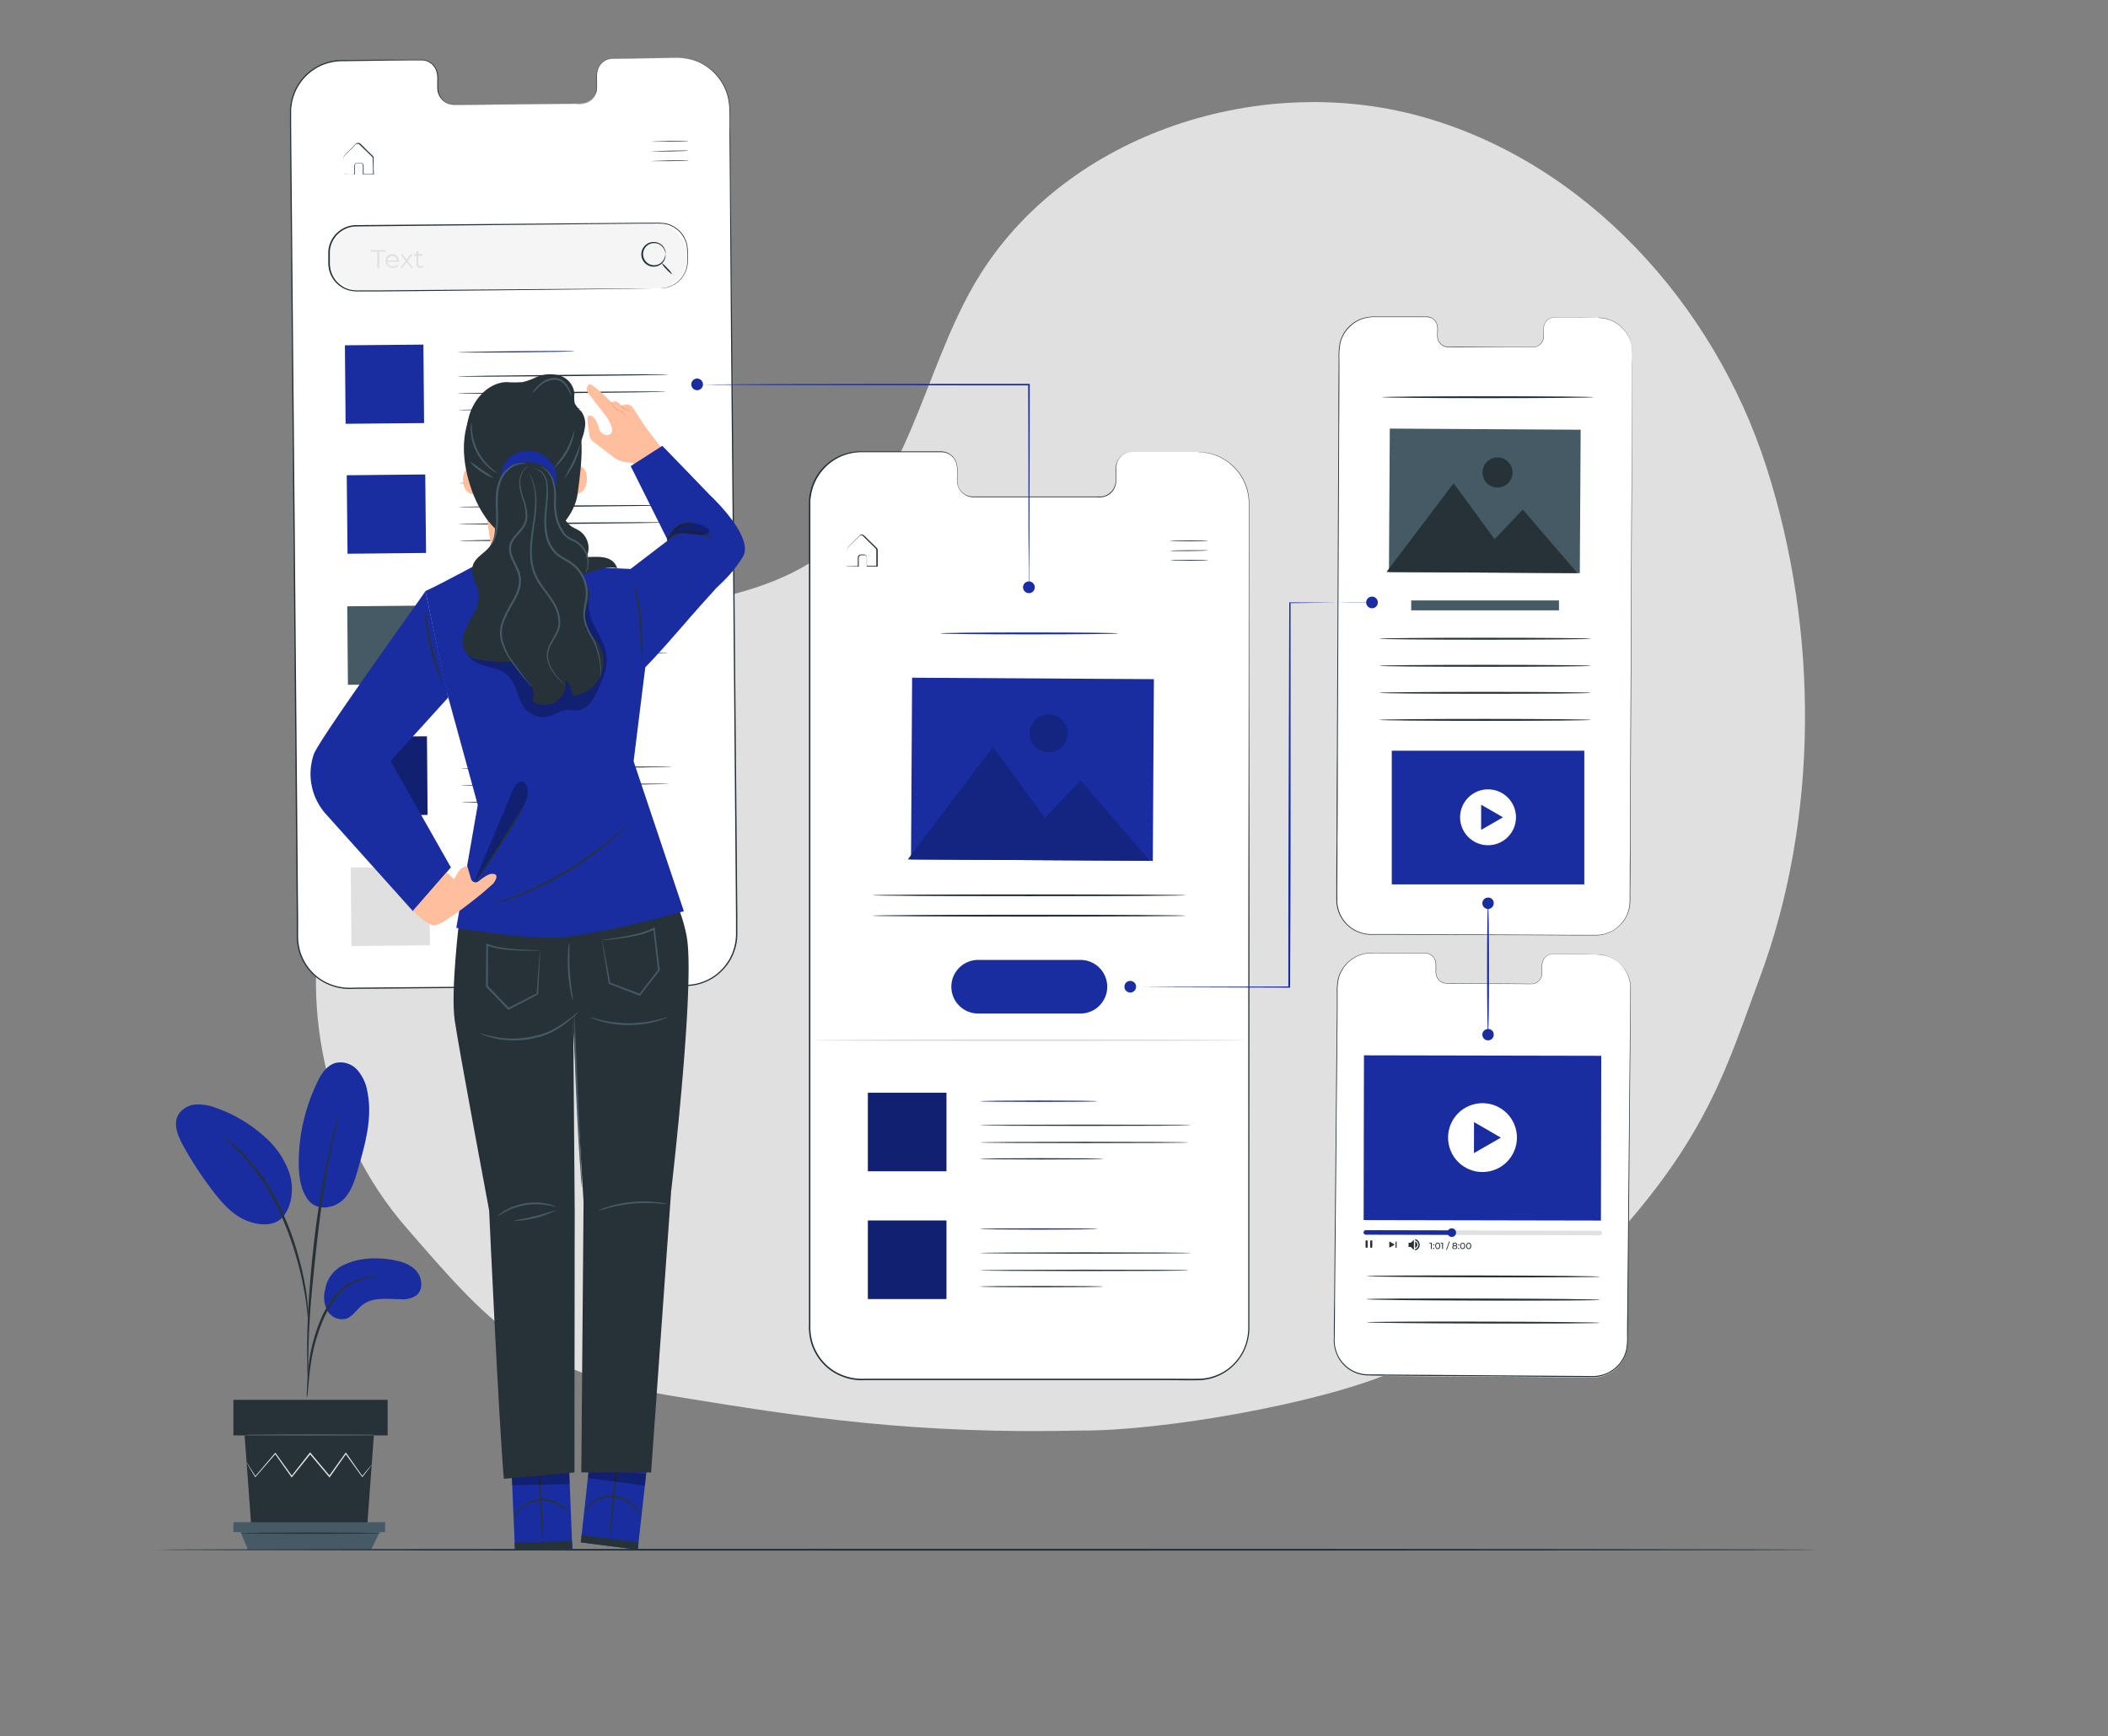 <svg xmlns="http://www.w3.org/2000/svg" xmlns:xlink="http://www.w3.org/1999/xlink" width="654.425" height="539.058" viewBox="0 0 654.425 539.058"><rect x="0" y="0" width="654.425" height="539.058" fill="#808080" stroke="none"/><defs><style>.a{fill:#fff;}.b{clip-path:url(#a);}.c{fill:#e0e0e0;}.d{fill:#192da1;}.e{fill:#263238;}.f{fill:#455a64;}.g{fill:#f5f5f5;}.h{fill:#ebebeb;}.i{opacity:0.3;}.j{opacity:0.2;}.k{fill:#ffbe9d;}.l{fill:#eb996e;}</style><clipPath id="a"><path class="a" d="M0,0H654.425V539.058H0Z" transform="translate(996.433 2058.675)"/></clipPath></defs><g class="b" transform="translate(-996.433 -2058.675)"><g transform="translate(1045.178 2076.618)"><g transform="translate(49.329 13.752)"><path class="c" d="M366.131,552.531c25.066.149,73.573-8.252,96.613-18.107,37.874-16.173,57.126-28.351,70.4-43.253,28.065-31.522,33.811-52.65,43.574-78.861,18.6-49.835,18.439-108.2,2.22-158.855S522.72,158.58,471.432,144.467,359.264,150.9,332.79,197c-15.784,27.47-20.362,62.871-45.337,82.341C265.8,296.238,235.707,295.528,209.5,303.7c-36.455,11.343-66.282,41.949-76.686,78.678s-1.145,78.426,23.922,107.235,38.355,45.176,84.195,52.456C279.887,548.444,314.843,553.744,366.131,552.531Z" transform="translate(-128.607 -140.077)"/></g><g transform="translate(5.887 311.9)"><path class="d" d="M138.393,735.412c4.681-2.415,10.2-2.724,15.395-1.866,2.793.458,5.723,1.293,7.611,3.434s2.289,5.792.08,7.6a7.326,7.326,0,0,1-4.8,1.213c-4.075,0-8.584-.767-11.835,1.682-1.866,1.4-3.09,3.72-5.311,4.407a5.231,5.231,0,0,1-5.723-2.564,8.928,8.928,0,0,1-.652-6.616A10.1,10.1,0,0,1,138.393,735.412Z" transform="translate(-86.823 -672.269)"/><path class="d" d="M122.535,675.041c2.861,4.086,8.424,2.735,11.011.24s3.663-6.124,4.658-9.569c2.289-7.886,4.578-16.15,2.873-24.185a13.506,13.506,0,0,0-3.09-6.57,6.993,6.993,0,0,0-6.65-2.209c-2.8.733-4.578,3.434-5.814,6.1a57.652,57.652,0,0,0-5.723,24.734c0,3.983.446,8.161,2.7,11.446" transform="translate(-81.69 -632.603)"/><path class="d" d="M89.826,689.419c3.1-3.685,3.7-9.065,2.289-13.735a26.417,26.417,0,0,0-8.1-11.766,43.687,43.687,0,0,0-14.5-8.573,15.693,15.693,0,0,0-6.536-1.145,6.868,6.868,0,0,0-5.483,3.319c-1.534,2.919-.069,6.455,1.522,9.34a111.025,111.025,0,0,0,9.534,14.525c2.861,3.685,6.135,7.325,10.5,8.985s8.882,1.477,11.194-1.545" transform="translate(-56.844 -641.122)"/><path class="e" d="M123.961,780.1a9.155,9.155,0,0,0,.263-1.866c.126-1.351.3-3.045.492-5.07a73.95,73.95,0,0,1,1.145-7.44,57.745,57.745,0,0,1,2.713-8.779A32.22,32.22,0,0,1,133.049,749a16.826,16.826,0,0,1,5.723-4.716,15.8,15.8,0,0,1,4.773-1.488,8.172,8.172,0,0,0,1.843-.263,8.488,8.488,0,0,0-1.877,0,14.286,14.286,0,0,0-4.979,1.294,16.722,16.722,0,0,0-6.078,4.739,32.047,32.047,0,0,0-4.578,8.092,53.8,53.8,0,0,0-2.678,8.928,63.826,63.826,0,0,0-1,7.531c-.16,2.152-.217,3.892-.24,5.1A8.012,8.012,0,0,0,123.961,780.1Z" transform="translate(-83.31 -675.966)"/><path class="e" d="M124.385,743.521a3.2,3.2,0,0,0,.057-.87V740.19c0-2.14,0-5.242.114-9.065.183-7.646.847-15.875,2.117-27.47,1.145-10.908,2.827-23.613,4.578-31.865.366-1.877.733-3.571,1.076-5.048s.618-2.758.881-3.8.435-1.763.584-2.392a3.583,3.583,0,0,0,.149-.858,4.246,4.246,0,0,0-.3.813c-.195.618-.423,1.408-.721,2.369s-.641,2.289-1.007,3.766-.8,3.159-1.145,5.036a283.848,283.848,0,0,0-4.761,29.564c-1.27,11.629-1.843,22.216-1.9,29.885,0,3.834,0,6.936.137,9.088.069,1,.114,1.808.149,2.461A4.336,4.336,0,0,0,124.385,743.521Z" transform="translate(-83.391 -643.294)"/><path class="e" d="M106.84,727.149a15.27,15.27,0,0,0,0-2.575,69.662,69.662,0,0,0-.79-6.97,90.919,90.919,0,0,0-2.289-10.175A83.287,83.287,0,0,0,99.514,695.4a64.233,64.233,0,0,0-12.487-19.458,32.238,32.238,0,0,0-2.942-2.724c-.446-.378-.847-.767-1.259-1.064l-1.145-.778a16.369,16.369,0,0,0-2.175-1.4,75.463,75.463,0,0,1,7.108,6.341A67.289,67.289,0,0,1,98.793,695.7a95.759,95.759,0,0,1,4.281,11.915,96.208,96.208,0,0,1,2.415,10.072c.561,2.9.836,5.265,1.019,6.867a16.194,16.194,0,0,0,.332,2.6Z" transform="translate(-65.788 -647.353)"/><path class="e" d="M92.043,823.944l2.049,28.031h36.02l2.049-28.031Z" transform="translate(-70.735 -708.117)"/><rect class="e" width="47.889" height="11.045" transform="translate(17.828 104.771)"/><path class="f" d="M86.314,868.472v3.067H133.4v-3.067Z" transform="translate(-68.474 -725.69)"/><path class="f" d="M92.229,878.93l-2.209-5.391h43.128l-2.575,5.391Z" transform="translate(-69.937 -727.69)"/><path class="c" d="M131.888,836.5s0,.1-.172.263a8.578,8.578,0,0,0-.538.71l-2.095,2.724-.092.114-.092-.126-5.185-7.165h.3l-5.048,7.176-.16.229-.172-.218-6.02-7.154h.343l-.332.423-5.38,6.719-.172.229-.172-.24c-1.831-2.575-3.537-4.99-5.07-7.176h.286L95.868,840.2l-.114.126-.08-.126c-.824-1.385-1.488-2.484-1.957-3.285l-.5-.881a1.019,1.019,0,0,1-.149-.309,1.829,1.829,0,0,1,.206.275c.149.217.332.5.549.847l2.06,3.228h-.195l6.146-7.211.16-.172.137.195,5.128,7.142h-.343l5.357-6.833.332-.412.172-.217.172.217,6,7.165h-.332l5.1-7.131.149-.206.149.206,5.048,7.211h-.183l2.175-2.621c.24-.263.435-.492.584-.675Z" transform="translate(-71.138 -711.52)"/><path class="f" d="M132.891,823.492c0,.115-9.019.218-20.144.218s-20.1-.1-20.1-.218,9.019-.229,20.156-.229S132.891,823.366,132.891,823.492Z" transform="translate(-70.974 -707.848)"/><path class="e" d="M133.577,873.889c0,.126-9.809.229-21.9.229s-21.907-.1-21.907-.229,9.809-.217,21.907-.217S133.577,873.775,133.577,873.889Z" transform="translate(-69.84 -727.742)"/></g><g transform="translate(41.296 0)"><path class="a" d="M235.828,117.36l-20.293.172a5.048,5.048,0,0,0-4.887,5.185V126.4a5.036,5.036,0,0,1-4.807,5.185l-39.556.332a5.036,5.036,0,0,1-4.967-5.116v-3.674a5.048,5.048,0,0,0-4.967-5.116h-7.142l-17.764.206a16.024,16.024,0,0,0-15.9,16.1l2.163,256.087a15.955,15.955,0,0,0,16.1,15.818l104.431-.858a16.024,16.024,0,0,0,15.841-16.1L251.921,133.19a16.024,16.024,0,0,0-16.093-15.829Z" transform="translate(-115.419 -117.36)"/><path class="e" d="M235.747,117.361h.538a12.841,12.841,0,0,1,1.625.114,14.971,14.971,0,0,1,6.009,2.014,15.349,15.349,0,0,1,3.663,2.919,15.876,15.876,0,0,1,3.09,4.739,16.654,16.654,0,0,1,1.248,6.467c0,2.358,0,4.876.08,7.531.195,21.278.481,52.044.847,90.078s.744,83.314,1.2,133.595q.069,9.431.16,19.091v4.842a16.825,16.825,0,0,1-.572,4.876,16.378,16.378,0,0,1-1.992,4.51,17.317,17.317,0,0,1-3.3,3.72,16.138,16.138,0,0,1-9.157,3.663c-3.342.126-6.673.08-10.026.137l-20.339.172-41.731.343-21.335.183-10.782.08a16.826,16.826,0,0,1-10.427-2.781,16.288,16.288,0,0,1-6.41-8.676,17.673,17.673,0,0,1-.71-5.4v-5.379q-.08-10.748-.183-21.346-.183-21.209-.355-41.743c-.229-27.367-.458-53.795-.675-78.907s-.4-49.045-.6-71.4q-.172-16.757-.286-32.357v-3.869a15.623,15.623,0,0,1,.08-1.934,15.456,15.456,0,0,1,.309-1.911,16.14,16.14,0,0,1,16.264-12.67l13.918-.114h9.981a5.116,5.116,0,0,1,3.148.847,5.219,5.219,0,0,1,1.969,2.552,8.47,8.47,0,0,1,.355,3.148c0,.515,0,1.042,0,1.557a13.3,13.3,0,0,0,.069,1.522,5.059,5.059,0,0,0,1.213,2.655,4.738,4.738,0,0,0,2.449,1.5,5.553,5.553,0,0,0,1.442.126h7.176l21.049-.149,9.282-.069h2.175a4.693,4.693,0,0,0,1.957-.71,5.093,5.093,0,0,0,2.209-3.239,9.065,9.065,0,0,0,.1-1.934v-1.911a10.173,10.173,0,0,1,.08-1.98,5.1,5.1,0,0,1,.584-1.705,5.025,5.025,0,0,1,2.53-2.289,7.806,7.806,0,0,1,3.17-.366l10.358-.069h6.364l-6.364.069-10.358.1a8.012,8.012,0,0,0-3.113.366,4.9,4.9,0,0,0-2.449,2.22,5.242,5.242,0,0,0-.561,1.671,9.658,9.658,0,0,0-.069,1.831V125.6a9.659,9.659,0,0,1-.1,1.98,5.231,5.231,0,0,1-2.289,3.354,4.8,4.8,0,0,1-2.026.733,19.9,19.9,0,0,1-2.186,0l-9.282.08-21.06.195H166.5a5.6,5.6,0,0,1-1.5-.137,4.944,4.944,0,0,1-2.6-1.568,5.4,5.4,0,0,1-1.282-2.655,11.893,11.893,0,0,1-.069-1.557c0-.515,0-1.03,0-1.557a8.275,8.275,0,0,0-.343-3.056,4.956,4.956,0,0,0-1.877-2.449,4.864,4.864,0,0,0-2.987-.8h-3.285l-6.7.057-13.918.206A16.413,16.413,0,0,0,125,119.8a16.23,16.23,0,0,0-5.723,4.4,15.944,15.944,0,0,0-3.228,6.661c-.16.607-.195,1.236-.3,1.866a11.678,11.678,0,0,0-.069,1.9v3.869q.137,15.578.286,32.357c.206,22.365.412,46.264.641,71.41s.446,51.506.687,78.9q.183,20.534.366,41.743.08,10.61.183,21.358v5.38a17.4,17.4,0,0,0,.7,5.265,15.887,15.887,0,0,0,6.226,8.447,16.448,16.448,0,0,0,10.164,2.7l10.782-.092,21.346-.172,41.731-.343,20.328-.16c3.354-.057,6.719,0,10.015-.137a15.681,15.681,0,0,0,8.939-3.56,16.629,16.629,0,0,0,3.2-3.617,15.577,15.577,0,0,0,1.946-4.4,16.687,16.687,0,0,0,.561-4.761v-4.842q-.069-9.649-.16-19.08c-.412-50.293-.79-95.572-1.145-133.606s-.538-68.8-.71-90.078c0-2.655,0-5.173-.057-7.531a16.459,16.459,0,0,0-1.213-6.421,16.024,16.024,0,0,0-3.045-4.7,15.223,15.223,0,0,0-3.583-2.976,14.879,14.879,0,0,0-5.975-2.049,11.446,11.446,0,0,0-1.614-.137Z" transform="translate(-115.337 -117.36)"/><path class="e" d="M312.026,160c0,.069-2.633.172-5.883.217s-5.895,0-5.906,0,2.644-.16,5.895-.217S312.026,159.936,312.026,160Z" transform="translate(-188.309 -134.171)"/><path class="e" d="M312.12,164.977c0,.069-2.644.172-5.895.229s-5.895,0-5.895,0,2.633-.172,5.895-.229S312.12,164.909,312.12,164.977Z" transform="translate(-188.346 -136.134)"/><path class="e" d="M312.2,169.969c0,.069-2.633.172-5.883.217s-5.895,0-5.906,0,2.644-.16,5.895-.217S312.2,169.9,312.2,169.969Z" transform="translate(-188.376 -138.104)"/><path class="e" d="M142.726,170.838h.927l2.507-.08-.069.069v-2.873a.984.984,0,0,1,.836-.79h1.2a.961.961,0,0,1,.836.961v2.667l-.126-.114h3.182l-.126.114c0-1.27,0-2.6-.069-3.949v-1.007a1.042,1.042,0,0,0-.458-.744l-1.4-1.362-1.351-1.3c-.217-.217-.446-.424-.652-.641a1.376,1.376,0,0,0-.664-.481.847.847,0,0,0-.733.149c-.183.16-.389.389-.584.584-.389.4-.767.778-1.145,1.145-.721.755-1.454,1.442-1.992,2.083a2.209,2.209,0,0,0-.149,1.145v4.5a1.476,1.476,0,0,1,0-.378V165.8a1.145,1.145,0,0,1,.172-.664c.572-.733,1.27-1.373,1.992-2.14l1.145-1.145c.206-.206.366-.412.607-.618a1.076,1.076,0,0,1,.927-.183,1.705,1.705,0,0,1,.767.538l.652.63,1.2,1.225,1.4,1.351a2.288,2.288,0,0,1,.355.378.916.916,0,0,1,.172.538v1.007c0,1.362,0,2.678.069,3.96v.126h-3.411v-2.77a.755.755,0,0,0-.641-.767h-1.145a.767.767,0,0,0-.675.63V170.8h-3.342C142.794,170.849,142.714,170.849,142.726,170.838Z" transform="translate(-126.129 -134.589)"/><rect class="g" width="111.333" height="20.247" rx="10.124" transform="translate(12.009 52.226) rotate(-0.51)"/><path class="e" d="M238.039,222.322l.641-.069a9.545,9.545,0,0,0,1.831-.366,8.768,8.768,0,0,0,2.667-1.431,8.458,8.458,0,0,0,2.518-3.251,8.012,8.012,0,0,0,.641-2.358,21.409,21.409,0,0,0,.057-2.736,18.748,18.748,0,0,0-.16-2.964,8.137,8.137,0,0,0-1.145-2.953,8.447,8.447,0,0,0-5.654-3.857,23.843,23.843,0,0,0-3.869-.114h-4.109l-87.777.881a8.332,8.332,0,0,0-8.241,7.714v3.1a10.14,10.14,0,0,0,.343,3.01,8.378,8.378,0,0,0,3.434,4.681,7.863,7.863,0,0,0,2.713,1.145,12.42,12.42,0,0,0,2.93.195h5.895l11.446-.1,39.5-.3,26.623-.172h7.245l-7.245.1-26.623.3-39.488.4-11.446.1h-5.895a12.92,12.92,0,0,1-3.022-.206,8.447,8.447,0,0,1-2.839-1.145,8.8,8.8,0,0,1-3.686-4.887,10.3,10.3,0,0,1-.366-3.125v-3.136a8.745,8.745,0,0,1,8.642-8.092l87.857-.721h4.109a23.544,23.544,0,0,1,3.926.126,8.722,8.722,0,0,1,5.8,3.995,8.906,8.906,0,0,1,1.145,3.045,17.973,17.973,0,0,1,.137,3,21.816,21.816,0,0,1-.069,2.758,8.011,8.011,0,0,1-.687,2.4,8.378,8.378,0,0,1-2.575,3.273,8.882,8.882,0,0,1-2.713,1.419,9.331,9.331,0,0,1-1.866.332Z" transform="translate(-123.079 -150.74)"/><path class="e" d="M303.02,215.579a2.911,2.911,0,0,0-.195-.87,3.72,3.72,0,0,0-1.362-1.911,3.434,3.434,0,1,0,0,5.6,3.64,3.64,0,0,0,1.328-1.934c.149-.549.149-.881.183-.881s0,.08,0,.24a2.611,2.611,0,0,1,0,.675,3.686,3.686,0,0,1-1.282,2.152,3.788,3.788,0,0,1-3.617.63,3.84,3.84,0,1,1,3.56-6.7,3.606,3.606,0,0,1,1.339,2.106,2.984,2.984,0,0,1,.08.687C303.043,215.5,303.043,215.579,303.02,215.579Z" transform="translate(-186.434 -154.63)"/><path class="e" d="M309.209,226.164a7.1,7.1,0,0,1-1.82-1.614,6.868,6.868,0,0,1-1.5-1.911,7.36,7.36,0,0,1,1.808,1.625,7.6,7.6,0,0,1,1.511,1.9Z" transform="translate(-190.54 -158.909)"/><path class="c" d="M158.8,216.48h-1.98v-.515H161.4v.527h-1.992v5.139H158.8Z" transform="translate(-131.709 -156.275)"/><path class="c" d="M168.464,220.447h-3.548a1.58,1.58,0,0,0,1.683,1.465,1.694,1.694,0,0,0,1.293-.572l.332.366a2.289,2.289,0,0,1-3.88-1.431,2.049,2.049,0,0,1,2.06-2.175,2.014,2.014,0,0,1,2.072,2.129C168.476,220.321,168.464,220.378,168.464,220.447Zm-3.548-.4h3.01a1.511,1.511,0,0,0-3.01,0Z" transform="translate(-134.677 -157.118)"/><path class="c" d="M175.225,222.366l-1.373-1.763-1.339,1.786h-.641l1.66-2.2-1.614-2.049h.641l1.293,1.648,1.259-1.671h.63l-1.58,2.072,1.717,2.175Z" transform="translate(-137.649 -157.126)"/><path class="c" d="M181.85,221.453a1.373,1.373,0,0,1-.893.3,1.145,1.145,0,0,1-1.248-1.236v-2.564h-.767v-.492h.755v-.927h.584v.927h1.293v.492h-1.316v2.53c0,.5.263.778.733.767a.916.916,0,0,0,.63-.217Z" transform="translate(-140.44 -156.499)"/><rect class="d" width="24.368" height="24.368" transform="translate(17.034 89.264) rotate(-0.51)"/><path class="d" d="M237.451,267.8c0,.115-8.138.275-18.187.366s-18.2.069-18.2,0,8.138-.275,18.187-.366S237.451,267.683,237.451,267.8Z" transform="translate(-149.17 -176.7)"/><path class="e" d="M266.584,279.778c0,.114-14.651.343-32.712.5s-32.712.195-32.712.08,14.639-.343,32.712-.5S266.584,279.618,266.584,279.778Z" transform="translate(-149.208 -181.425)"/><path class="e" d="M265.892,288.545c0,.114-14.479.332-32.323.492s-32.334.195-32.334.08,14.467-.332,32.323-.492S265.892,288.431,265.892,288.545Z" transform="translate(-149.237 -184.893)"/><path class="e" d="M239.483,297.334c0,.114-8.539.286-19.08.378s-19.091.069-19.091,0,8.55-.275,19.091-.366S239.483,297.22,239.483,297.334Z" transform="translate(-149.267 -188.359)"/><rect class="d" width="24.369" height="24.369" transform="matrix(1, -0.01, 0.01, 1, 17.607, 129.609)"/><path class="d" d="M238.049,334.854c0,.114-8.149.286-18.2.366s-18.2.069-18.2,0,8.138-.275,18.2-.366S238.049,334.705,238.049,334.854Z" transform="translate(-149.402 -203.159)"/><path class="e" d="M267.177,346.786c0,.114-14.639.343-32.7.5s-32.712.195-32.712.08,14.639-.343,32.7-.492S267.177,346.671,267.177,346.786Z" transform="translate(-149.446 -207.88)"/><path class="e" d="M266.486,355.611c0,.114-14.467.332-32.323.492s-32.323.195-32.323.08,14.467-.332,32.323-.492S266.486,355.5,266.486,355.611Z" transform="translate(-149.476 -211.361)"/><path class="e" d="M240.076,364.4c0,.114-8.539.286-19.08.378s-19.08.08-19.08,0,8.539-.286,19.08-.378S240.076,364.282,240.076,364.4Z" transform="translate(-149.506 -214.824)"/><rect class="f" width="24.368" height="24.368" transform="translate(17.756 170.301) rotate(-0.51)"/><path class="d" d="M238.635,401.929c0,.114-8.149.286-18.2.366s-18.2.069-18.2,0,8.149-.275,18.2-.366S238.635,401.814,238.635,401.929Z" transform="translate(-149.633 -229.636)"/><path class="e" d="M267.763,413.866c0,.114-14.639.332-32.7.492s-32.712.195-32.712.08,14.639-.332,32.712-.492S267.763,413.752,267.763,413.866Z" transform="translate(-149.678 -234.351)"/><path class="e" d="M267.072,422.677c0,.114-14.467.332-32.323.492s-32.323.195-32.323.08,14.467-.332,32.323-.492S267.072,422.563,267.072,422.677Z" transform="translate(-149.708 -237.828)"/><path class="e" d="M240.674,431.463c0,.114-8.55.286-19.08.378s-19.091.08-19.091,0,8.539-.286,19.08-.378S240.674,431.348,240.674,431.463Z" transform="translate(-149.737 -241.292)"/><rect class="d" width="24.368" height="24.368" transform="translate(18.117 210.894) rotate(-0.51)"/><path class="f" d="M239.221,469c0,.114-8.138.286-18.187.366s-18.21.069-18.21,0,8.149-.275,18.2-.366S239.221,468.923,239.221,469Z" transform="translate(-149.864 -256.112)"/><path class="e" d="M268.361,480.932c0,.114-14.651.332-32.712.492s-32.712.195-32.712.08,14.639-.332,32.712-.492S268.361,480.818,268.361,480.932Z" transform="translate(-149.909 -260.819)"/><path class="e" d="M267.658,489.68c0,.114-14.467.343-32.311.492s-32.334.195-32.334.08,14.467-.332,32.323-.492S267.658,489.612,267.658,489.68Z" transform="translate(-149.939 -264.279)"/><path class="e" d="M241.26,498.529c0,.114-8.539.286-19.08.378s-19.091.08-19.091,0,8.539-.286,19.08-.378S241.26,498.414,241.26,498.529Z" transform="translate(-149.969 -267.76)"/><rect class="c" width="24.369" height="24.369" transform="matrix(1, -0.01, 0.01, 1, 18.825, 251.415)"/><path class="c" d="M239.826,536.044c0,.115-8.149.286-18.2.378s-18.2.057-18.2-.057,8.138-.275,18.187-.366S239.815,535.93,239.826,536.044Z" transform="translate(-150.103 -282.556)"/><path class="h" d="M268.947,548c0,.114-14.651.332-32.712.492s-32.712.195-32.712.08,14.651-.332,32.712-.492S268.947,547.883,268.947,548Z" transform="translate(-150.14 -287.287)"/><path class="h" d="M268.256,556.809c0,.114-14.479.343-32.323.492s-32.323.195-32.334.08,14.479-.332,32.334-.492S268.256,556.694,268.256,556.809Z" transform="translate(-150.17 -290.764)"/><path class="h" d="M241.846,565.594c0,.115-8.539.286-19.08.378s-19.091.08-19.091,0,8.55-.286,19.091-.378S241.846,565.48,241.846,565.594Z" transform="translate(-150.2 -294.227)"/><g class="i" transform="translate(18.117 210.677)"><rect width="24.368" height="24.368" transform="translate(0 0.217) rotate(-0.51)"/></g><path class="a" d="M732.28,577.11l-13.552-.092a3.365,3.365,0,0,0-3.308,3.434V582.9a3.354,3.354,0,0,1-3.308,3.434l-26.394-.183a3.365,3.365,0,0,1-3.273-3.434v-2.449a3.434,3.434,0,0,0-3.273-3.434H674.41l-11.846-.092a10.645,10.645,0,0,0-10.736,10.564l-.984,109.879a10.633,10.633,0,0,0,10.576,10.7l69.716.481a10.633,10.633,0,0,0,10.736-10.553l.984-109.879A10.645,10.645,0,0,0,732.28,577.11Z" transform="translate(-326.677 -298.658)"/><path class="e" d="M732.187,576.964h1.145a10.95,10.95,0,0,1,3.193.87,10.748,10.748,0,0,1,6.3,10.3c-.092,11.114-.229,27.172-.389,47.019-.08,9.924-.172,20.8-.275,32.472q-.069,8.756-.16,18.1c0,3.1,0,6.261-.08,9.454a19.688,19.688,0,0,1-.355,4.83,10.679,10.679,0,0,1-2.289,4.349,11.045,11.045,0,0,1-4.006,2.919,11.559,11.559,0,0,1-4.945.836l-10.2-.069L699.1,707.9l-21.747-.149-11.148-.08c-1.866,0-3.731,0-5.631-.08a10.726,10.726,0,0,1-5.334-1.889,10.839,10.839,0,0,1-3.617-4.349,11.525,11.525,0,0,1-.984-5.528q0-5.608.1-11.148.1-11.068.195-21.747c.137-14.284.263-28.065.378-41.2q.08-9.843.183-19.183c0-3.1.057-6.169.08-9.156v-4.5a17.78,17.78,0,0,1,.343-4.407,10.736,10.736,0,0,1,5.128-6.707,10.576,10.576,0,0,1,3.972-1.316c1.4-.149,2.758-.057,4.12-.069l7.955.057h5.757a3.434,3.434,0,0,1,1.831.458,3.583,3.583,0,0,1,1.705,3.159v1.808a4.35,4.35,0,0,0,.183,1.728,3.262,3.262,0,0,0,2.449,2.152c1.145.114,2.289,0,3.434.08l12.59.092,10.988.092a3.319,3.319,0,0,0,3.182-2.987v-2.289a4.373,4.373,0,0,1,.366-2.106,3.434,3.434,0,0,1,3.228-1.9h8.836l4.464.057h-13.3a3.273,3.273,0,0,0-3.136,1.866,4.132,4.132,0,0,0-.355,2.06v2.289a3.434,3.434,0,0,1-3.273,3.09l-11-.069-12.59-.08c-1.145,0-2.289,0-3.434-.08a3.434,3.434,0,0,1-2.575-2.289,4.576,4.576,0,0,1-.195-1.786v-1.808a3.434,3.434,0,0,0-1.637-3.01,3.17,3.17,0,0,0-1.751-.435h-5.746l-7.955-.057a40.876,40.876,0,0,0-4.1.069,10.553,10.553,0,0,0-8.928,7.886,17.872,17.872,0,0,0-.343,4.372c0,1.477,0,2.976,0,4.487,0,3.01-.057,6.078-.08,9.157q-.08,9.317-.172,19.172c-.114,13.128-.229,26.909-.355,41.2q-.1,10.713-.195,21.747,0,5.528-.1,11.148a11.5,11.5,0,0,0,.95,5.437,10.712,10.712,0,0,0,3.548,4.246,10.483,10.483,0,0,0,5.219,1.843c1.866.091,3.754,0,5.62.08l11.137.08,21.747.149,21.026.16,10.2.069a11.593,11.593,0,0,0,4.853-.812,10.907,10.907,0,0,0,3.926-2.873,10.474,10.474,0,0,0,2.209-4.258,19.569,19.569,0,0,0,.343-4.773c0-3.193.069-6.352.091-9.454q.092-9.34.172-18.1c.1-11.675.206-22.548.3-32.472.195-19.847.355-35.905.469-47.03a10.726,10.726,0,0,0-2.083-6.867,10.553,10.553,0,0,0-4.143-3.365,11.287,11.287,0,0,0-3.182-.893Z" transform="translate(-326.584 -298.512)"/><rect class="d" width="73.665" height="51.151" transform="matrix(1, 0.002, -0.002, 1, 333.401, 309.71)"/><circle class="a" cx="10.69" cy="10.69" r="10.69" transform="translate(357.615 326.871) rotate(-11.33)"/><path class="d" d="M722.515,668.047l.011-4.819,4.166,2.415,4.166,2.415-4.178,2.4-4.178,2.392Z" transform="translate(-354.958 -332.79)"/><path class="e" d="M679.073,725.455v-.824a.1.1,0,0,1,.149-.092l.71.412.71.423a.091.091,0,0,1,0,.16l-.71.412-.721.412a.092.092,0,0,1-.137-.08Z" transform="translate(-337.818 -356.982)"/><path class="e" d="M689.671,724.5h-.618a.092.092,0,0,0-.092.1v1.145a.1.1,0,0,0,.1.092h.607l.95.961v-3.2Z" transform="translate(-341.72 -356.616)"/><path class="e" d="M682.466,726.469h0a.16.16,0,0,1-.16-.16v-1.648a.172.172,0,0,1,.172-.172h0a.172.172,0,0,1,.16.172v1.648a.172.172,0,0,1-.172.16Z" transform="translate(-339.094 -356.967)"/><path class="e" d="M692.346,724.508v2a1.144,1.144,0,0,0,.7-1.007,1.064,1.064,0,0,0-.7-1Z" transform="translate(-343.057 -356.974)"/><path class="e" d="M692.339,723.241v.423A1.385,1.385,0,0,1,693.346,725a1.419,1.419,0,0,1-1.019,1.351v.412a1.8,1.8,0,0,0,0-3.525Z" transform="translate(-343.049 -356.474)"/><path class="e" d="M700.411,725.094v1.934h-.275v-1.694H699.7v-.24Z" transform="translate(-345.959 -357.205)"/><path class="e" d="M701.473,726.033a.191.191,0,1,1,.195.195A.2.2,0,0,1,701.473,726.033Zm0,1.145a.189.189,0,0,1,.378,0,.193.193,0,1,1-.378-.057Z" transform="translate(-346.655 -357.504)"/><path class="e" d="M702.613,726.052c0-.641.332-1,.79-1s.79.366.79,1-.343,1-.79,1S702.613,726.682,702.613,726.052Zm1.3,0c0-.492-.206-.744-.515-.744s-.515.24-.515.744.206.744.515.744.515-.252.515-.744Z" transform="translate(-347.108 -357.19)"/><path class="e" d="M706.178,725.094v1.946H705.9v-1.705h-.435v-.24Z" transform="translate(-348.235 -357.205)"/><path class="e" d="M709.137,724.451h.24l-.916,2.61h-.252Z" transform="translate(-349.317 -356.952)"/><path class="e" d="M712.931,726.495c0,.355-.3.572-.778.572s-.767-.229-.767-.572a.481.481,0,0,1,.343-.469.446.446,0,0,1-.263-.424c0-.32.275-.526.7-.526s.7.206.7.526a.435.435,0,0,1-.275.423A.469.469,0,0,1,712.931,726.495Zm-.275,0c0-.217-.195-.343-.492-.343s-.492.126-.492.343.183.355.481.355.5-.149.5-.366Zm-.916-.87c0,.195.149.309.423.309s.423-.114.423-.309-.16-.309-.423-.309-.424.1-.424.355Z" transform="translate(-350.571 -357.198)"/><path class="e" d="M714.355,726.064a.189.189,0,1,1,.183.195.195.195,0,0,1-.183-.195Zm0,1.145a.183.183,0,1,1,.183.183A.183.183,0,0,1,714.355,727.209Z" transform="translate(-351.742 -357.511)"/><path class="e" d="M715.394,726.079c0-.63.343-.984.8-.984s.79.355.79,1-.343.984-.8.984S715.394,726.72,715.394,726.079Zm1.3,0c0-.5-.206-.755-.5-.755s-.515.252-.515.744.206.755.5.755.515-.24.515-.733Z" transform="translate(-352.153 -357.205)"/><path class="e" d="M718.5,726.09c0-.641.343-1,.79-1s.79.366.79,1-.343,1-.79,1S718.5,726.719,718.5,726.09Zm1.3,0c0-.492-.206-.744-.515-.744s-.515.24-.515.744.206.744.515.744.492-.252.492-.744Z" transform="translate(-353.377 -357.205)"/><path class="e" d="M667.235,726.216h0a.343.343,0,0,1-.32-.332v-1.705a.332.332,0,0,1,.332-.332h0a.321.321,0,0,1,.32.332v1.705A.332.332,0,0,1,667.235,726.216Z" transform="translate(-333.02 -356.713)"/><path class="e" d="M669.618,726.216h0a.321.321,0,0,1-.32-.332v-1.705a.332.332,0,0,1,.332-.332h0a.332.332,0,0,1,.32.332v1.705A.332.332,0,0,1,669.618,726.216Z" transform="translate(-333.96 -356.713)"/><path class="c" d="M739.223,720.234l-72.612-.172a.7.7,0,0,1-.7-.7h0a.7.7,0,0,1,.7-.7l72.623.172a.7.7,0,0,1,.7.7h0a.7.7,0,0,1-.71.7Z" transform="translate(-332.625 -354.668)"/><path class="d" d="M693.3,720.119l-26.692-.057a.7.7,0,0,1-.7-.7h0a.7.7,0,0,1,.7-.7l26.692.057a.606.606,0,0,1,.607.607v.195a.595.595,0,0,1-.607.6Z" transform="translate(-332.625 -354.668)"/><path class="d" d="M711.587,719.052a1.339,1.339,0,1,1-.819-1.245,1.351,1.351,0,0,1,.819,1.245Z" transform="translate(-349.593 -354.288)"/><path class="e" d="M739.953,742.254c0,.172-16.23.263-36.237.217s-36.271-.217-36.271-.389,16.23-.252,36.249-.206S739.953,742.094,739.953,742.254Z" transform="translate(-333.229 -363.823)"/><path class="e" d="M739.942,754.133c0,.172-16.23.263-36.249.217s-36.249-.217-36.249-.435,16.219-.252,36.237-.206S739.942,753.927,739.942,754.133Z" transform="translate(-333.229 -368.491)"/><path class="e" d="M739.911,765.926c0,.172-16.23.263-36.237.218s-36.249-.218-36.249-.389,16.23-.252,36.249-.206S739.911,765.766,739.911,765.926Z" transform="translate(-333.222 -373.166)"/><path class="a" d="M733.223,250.514l-13.552-.069a3.365,3.365,0,0,0-3.3,3.434v2.449a3.365,3.365,0,0,1-3.308,3.434l-26.394-.126A3.354,3.354,0,0,1,683.4,256.2v-2.449a3.434,3.434,0,0,0-3.273-3.434H663.507A10.633,10.633,0,0,0,652.794,260.9l-.721,170.473a10.644,10.644,0,0,0,10.61,10.667l69.716.32a10.633,10.633,0,0,0,10.7-10.576l.687-170.6A10.645,10.645,0,0,0,733.223,250.514Z" transform="translate(-327.162 -169.833)"/><path class="e" d="M733.165,250.42h.366a7.717,7.717,0,0,1,1.076.092,10.1,10.1,0,0,1,3.983,1.385,10.783,10.783,0,0,1,4.441,5.151,11.1,11.1,0,0,1,.778,4.315v5.013c-.057,14.181-.126,34.681-.217,60.021s-.217,55.5-.355,89c0,4.189,0,8.424-.057,12.716-.057,2.129.195,4.338-.458,6.455a11.756,11.756,0,0,1-1.408,2.964,11.582,11.582,0,0,1-2.289,2.4,10.645,10.645,0,0,1-6.169,2.289h-6.673l-13.552-.069-27.79-.092-14.216-.057h-7.188a11.24,11.24,0,0,1-6.867-1.923,10.816,10.816,0,0,1-4.2-5.814,11.526,11.526,0,0,1-.435-3.583V427.1q0-7.154.069-14.216,0-14.135.115-27.813c.08-18.233.16-35.814.229-52.57s.149-32.678.217-47.569q0-11.182.091-21.564a21.931,21.931,0,0,1,.332-5.128,10.713,10.713,0,0,1,2.289-4.452,11,11,0,0,1,3.983-2.884,11.664,11.664,0,0,1,4.739-.813h15.91a3.434,3.434,0,0,1,2.072.63,3.526,3.526,0,0,1,1.248,1.74,6.5,6.5,0,0,1,.183,2.095,17.382,17.382,0,0,0,0,2.049,3.331,3.331,0,0,0,.836,1.774,3.125,3.125,0,0,0,1.66.973,10.977,10.977,0,0,0,1.946.092h3.834l14.033.08h7.634a3.068,3.068,0,0,0,1.3-.458,3.434,3.434,0,0,0,1.488-2.152,19.462,19.462,0,0,0,.114-2.552,4.177,4.177,0,0,1,.481-2.369,3.3,3.3,0,0,1,1.717-1.465,5.333,5.333,0,0,1,2.106-.206h6.867l5.723.057h-12.59a5.391,5.391,0,0,0-2.083.206,3.25,3.25,0,0,0-1.671,1.442,4.075,4.075,0,0,0-.469,2.289,18.007,18.007,0,0,1-.08,2.587,3.433,3.433,0,0,1-1.534,2.22,3.251,3.251,0,0,1-1.339.481H687.875a11.584,11.584,0,0,1-1.98-.092,3.274,3.274,0,0,1-1.728-1.019,3.434,3.434,0,0,1-.881-1.843,17.881,17.881,0,0,1,0-2.072,6.428,6.428,0,0,0-.172-2.049,3.433,3.433,0,0,0-1.145-1.66c-1.145-.9-2.724-.527-4.166-.618H664.067a11.446,11.446,0,0,0-4.658.813,10.77,10.77,0,0,0-3.914,2.839,10.3,10.3,0,0,0-2.289,4.384,21.382,21.382,0,0,0-.332,5.082q0,10.393-.08,21.564c-.057,14.879-.126,30.812-.195,47.568s-.137,34.337-.217,52.57q0,13.666-.115,27.813,0,7.062-.057,14.216v3.594a11.01,11.01,0,0,0,.423,3.514,10.6,10.6,0,0,0,4.109,5.723,10.988,10.988,0,0,0,6.764,1.877h7.188l14.216.069,27.8.126,13.552.069h6.661a10.507,10.507,0,0,0,6.043-2.22,11.353,11.353,0,0,0,2.209-2.358,11.045,11.045,0,0,0,1.385-2.9c.641-2.072.389-4.258.458-6.4,0-4.292,0-8.527.057-12.716.149-33.5.286-63.661.4-89s.218-45.783.286-60.021c-.069-3.514.412-6.764-.733-9.305a10.714,10.714,0,0,0-4.4-5.128,10.108,10.108,0,0,0-3.972-1.408,10.635,10.635,0,0,0-1.064-.1Z" transform="translate(-327.105 -169.739)"/><path class="e" d="M741.077,291.25c0,.16-14.719.3-32.884.3s-32.884-.137-32.884-.3,14.719-.3,32.884-.3S741.077,291.09,741.077,291.25Z" transform="translate(-336.333 -185.869)"/><rect class="d" width="59.77" height="41.502" transform="translate(342.033 215.134)"/><path class="a" d="M502.309,319.534H482.016a5.048,5.048,0,0,0-4.933,5.151v3.686a5.036,5.036,0,0,1-4.922,5.139H432.6a5.036,5.036,0,0,1-4.922-5.151v-3.686a5.048,5.048,0,0,0-4.933-5.151H397.855a16.024,16.024,0,0,0-15.955,15.9l-.057,256.087A16.024,16.024,0,0,0,397.8,607.474l104.454.069a16.024,16.024,0,0,0,15.967-15.967l.057-256.1A16.024,16.024,0,0,0,502.309,319.534Z" transform="translate(-220.515 -197.145)"/><path class="e" d="M502.146,319.406h.538a11.346,11.346,0,0,1,1.625.126,14.937,14.937,0,0,1,5.986,2.06,15.522,15.522,0,0,1,3.64,2.953,15.749,15.749,0,0,1,3.045,4.773,16.5,16.5,0,0,1,1.145,6.478v7.531c0,21.266,0,52.044.057,90.078s0,83.325,0,133.606v23.922a17.166,17.166,0,0,1-.618,4.876,15.957,15.957,0,0,1-2.037,4.5,17.27,17.27,0,0,1-3.319,3.7,16.116,16.116,0,0,1-9.225,3.571c-3.342.1-6.673,0-10.038,0H398.825a16.825,16.825,0,0,1-10.393-2.873,16.287,16.287,0,0,1-6.33-8.745,17.628,17.628,0,0,1-.664-5.4V335.544a15.809,15.809,0,0,1,.08-1.946,14.646,14.646,0,0,1,.332-1.9,16.051,16.051,0,0,1,16.379-12.487h23.887a5.2,5.2,0,0,1,3.148.881,5.345,5.345,0,0,1,1.957,2.564,8.779,8.779,0,0,1,.321,3.159v1.557a11.173,11.173,0,0,0,0,1.522,5.07,5.07,0,0,0,1.145,2.667,4.772,4.772,0,0,0,2.438,1.511,5.106,5.106,0,0,0,1.442.149h39.751a4.67,4.67,0,0,0,1.946-.687,5.025,5.025,0,0,0,2.289-3.216,9.151,9.151,0,0,0,.126-1.934v-1.911a11.321,11.321,0,0,1,.08-1.866,5.413,5.413,0,0,1,.607-1.705,5.036,5.036,0,0,1,2.552-2.289,8.012,8.012,0,0,1,3.171-.343h0a7.9,7.9,0,0,0-3.125.343A4.853,4.853,0,0,0,477.5,321.8a5.276,5.276,0,0,0-.584,1.671,12,12,0,0,0-.08,1.831v2.117a9.541,9.541,0,0,1-.126,1.969,5.219,5.219,0,0,1-2.289,3.342,5.047,5.047,0,0,1-2.037.721c-.733.069-1.454,0-2.186,0H432.773a5.608,5.608,0,0,1-1.5-.149,5.025,5.025,0,0,1-2.587-1.591,5.414,5.414,0,0,1-1.259-2.816,11.912,11.912,0,0,1,0-1.557v-1.557a8.514,8.514,0,0,0-.32-3.056,4.968,4.968,0,0,0-1.843-2.426,4.807,4.807,0,0,0-2.987-.824H398.345a15.807,15.807,0,0,0-12.762,5.723,16.024,16.024,0,0,0-3.285,6.627c-.16.607-.206,1.236-.321,1.854a10.6,10.6,0,0,0-.08,1.911V590.555a17.031,17.031,0,0,0,.652,5.276,15.955,15.955,0,0,0,6.146,8.5,16.5,16.5,0,0,0,10.141,2.793h94.175c3.354,0,6.719.057,10.015,0A15.714,15.714,0,0,0,512,603.695a16.7,16.7,0,0,0,3.239-3.594,15.532,15.532,0,0,0,1.98-4.372,16.678,16.678,0,0,0,.607-4.761V567.046c0-50.281,0-95.572.08-133.606s.069-68.812.091-90.078V335.83a16.514,16.514,0,0,0-1.144-6.432,16.025,16.025,0,0,0-3-4.739,15.4,15.4,0,0,0-3.605-2.953,15.063,15.063,0,0,0-5.952-2.095,10.293,10.293,0,0,0-1.614-.149Z" transform="translate(-220.352 -197.017)"/><path class="e" d="M578.455,364.992c0,.069-2.633.149-5.895.172s-5.895,0-5.895-.08,2.644-.137,5.895-.172S578.455,364.911,578.455,364.992Z" transform="translate(-293.456 -215.052)"/><path class="e" d="M578.569,369.975c0,.069-2.644.149-5.895.183s-5.895,0-5.895-.08,2.633-.149,5.883-.172S578.557,369.906,578.569,369.975Z" transform="translate(-293.501 -217.025)"/><path class="e" d="M578.606,374.957c0,.069-2.644.149-5.895.172s-5.895,0-5.895-.08,2.633-.137,5.895-.172S578.606,374.888,578.606,374.957Z" transform="translate(-293.516 -218.986)"/><path class="e" d="M400.845,371.746h.927l2.518-.057-.011.057v-2.873a.973.973,0,0,1,.847-.778h1.145a.984.984,0,0,1,.824.973v2.655l-.126-.114h3.182l-.126.114v-4.956a.984.984,0,0,0-.446-.755l-1.385-1.374-1.339-1.316-.652-.641a1.453,1.453,0,0,0-.652-.492.87.87,0,0,0-.733.137l-.584.584-1.145,1.145c-.71.744-1.465,1.419-2,2.06a2.289,2.289,0,0,0-.16,1.145v4.1a3.222,3.222,0,0,1,0,.412v-5.1a1.294,1.294,0,0,1,.183-.664c.584-.71,1.282-1.351,2-2.117l1.145-1.145c.206-.206.378-.4.618-.607a1.076,1.076,0,0,1,.916-.183,1.728,1.728,0,0,1,.767.538l.652.641,1.339,1.316,1.4,1.373a3.88,3.88,0,0,1,.355.378.985.985,0,0,1,.16.538v5.093h-3.422v-2.747a.755.755,0,0,0-.641-.767h-1.145a.79.79,0,0,0-.675.618c0,.32,0,.7,0,1.019v1.9h-3.731Z" transform="translate(-228.014 -213.875)"/><rect class="d" width="24.368" height="24.368" transform="translate(179.4 321.328)"/><path class="d" d="M505.688,652.384c0,.114-8.149.206-18.2.206s-18.2-.092-18.2-.206,8.138-.218,18.2-.218S505.688,652.259,505.688,652.384Z" transform="translate(-255.027 -328.424)"/><path class="e" d="M534.684,664.72c0,.114-14.639.206-32.7.206s-32.712-.092-32.712-.206,14.639-.206,32.712-.206S534.684,664.605,534.684,664.72Z" transform="translate(-255.019 -333.297)"/><path class="e" d="M533.918,673.531c0,.114-14.467.206-32.323.206s-32.323-.092-32.323-.206,14.467-.206,32.323-.206S533.918,673.416,533.918,673.531Z" transform="translate(-255.019 -336.774)"/><path class="e" d="M507.444,681.945c0,.114-8.55.206-19.092.206s-19.08-.092-19.08-.206,8.539-.206,19.08-.206S507.444,681.83,507.444,681.945Z" transform="translate(-255.019 -340.095)"/><g class="i" transform="translate(179.4 321.328)"><rect width="24.368" height="24.368"/></g><rect class="d" width="24.368" height="24.368" transform="translate(179.4 360.999)"/><path class="d" d="M505.688,717.907c0,.114-8.149.206-18.2.206s-18.2-.092-18.2-.206,8.138-.206,18.2-.206S505.688,717.793,505.688,717.907Z" transform="translate(-255.027 -354.288)"/><path class="e" d="M534.684,730.235c0,.114-14.639.217-32.7.217s-32.712-.1-32.712-.217,14.639-.206,32.712-.206S534.684,730.121,534.684,730.235Z" transform="translate(-255.019 -359.153)"/><path class="e" d="M533.918,739.152c0,.115-14.467.206-32.323.206s-32.323-.091-32.323-.206,14.467-.218,32.323-.218S533.918,738.981,533.918,739.152Z" transform="translate(-255.019 -362.668)"/><path class="e" d="M507.444,747.46c0,.114-8.55.206-19.092.206s-19.08-.092-19.08-.206,8.539-.206,19.08-.206S507.444,747.346,507.444,747.46Z" transform="translate(-255.019 -365.951)"/><g class="i" transform="translate(179.4 360.999)"><rect width="24.368" height="24.368"/></g><rect class="d" width="56.416" height="75.061" transform="matrix(0.006, -1, 1, 0.006, 192.785, 248.884)"/><path class="d" d="M432.194,505.717l26.417-34.932,16.116,22.033,11.079-11.663,21.461,24.975Z" transform="translate(-240.386 -256.841)"/><path class="d" d="M506.383,460.029a5.906,5.906,0,1,1-5.872-5.94A5.906,5.906,0,0,1,506.383,460.029Z" transform="translate(-265.004 -250.252)"/><g class="j" transform="translate(191.808 213.944)"><path d="M432.194,505.717l26.417-34.932,16.116,22.033,11.079-11.663,21.461,24.975Z" transform="translate(-432.194 -470.785)"/></g><g class="j" transform="translate(229.567 203.837)"><path d="M506.383,460.029a5.906,5.906,0,1,1-5.872-5.94A5.906,5.906,0,0,1,506.383,460.029Z" transform="translate(-494.571 -454.089)"/></g><path class="e" d="M511.4,546.709c0,.16-21.8.3-48.69.3s-48.69-.137-48.69-.3,21.781-.275,48.69-.275S511.4,546.549,511.4,546.709Z" transform="translate(-233.215 -286.697)"/><path class="e" d="M511.4,557.169c0,.16-21.8.3-48.69.3s-48.69-.137-48.69-.3,21.8-.3,48.69-.3S511.4,557,511.4,557.169Z" transform="translate(-233.215 -290.816)"/><path class="d" d="M494.558,596.695h-31.75a8.321,8.321,0,0,1-8.321-8.321h0a8.321,8.321,0,0,1,8.321-8.321h31.751a8.31,8.31,0,0,1,8.321,8.321h0a8.31,8.31,0,0,1-8.321,8.321Z" transform="translate(-249.184 -299.964)"/><path class="c" d="M517.532,621.021c0,.16-30.011.3-67.026.3s-67.038-.137-67.038-.3,30.011-.3,67.038-.3S517.532,620.849,517.532,621.021Z" transform="translate(-221.157 -316.015)"/><path class="d" d="M504.081,412.393c0,.172-12.373.3-27.63.3s-27.619-.126-27.619-.3,12.361-.3,27.619-.3S504.081,412.232,504.081,412.393Z" transform="translate(-246.953 -233.679)"/><path class="d" d="M546.875,592.62a1.808,1.808,0,1,1-1.808-1.808A1.808,1.808,0,0,1,546.875,592.62Z" transform="translate(-284.218 -304.21)"/><path class="d" d="M621.3,396.689a1.818,1.818,0,0,1-.435,0h-6.329l-18.725.217.206-.195v71.57c0,17.443-.1,33.822-.137,47.74v.263h-.3l-35.745-.114-10.027-.069h0l10.027-.069,35.745-.115-.252.263c0-13.93,0-30.3.057-47.74.091-28.443.172-54.035.229-71.57v-.206h.195l18.725.092h6.33Z" transform="translate(-285.405 -227.59)"/><circle class="a" cx="8.676" cy="8.676" r="8.676" transform="translate(363.242 227.129)"/><path class="d" d="M726.191,504.354v-3.9l3.388,1.946,3.388,1.957-3.388,1.957-3.388,1.946Z" transform="translate(-356.414 -268.549)"/><rect class="f" width="44.535" height="59.254" transform="matrix(0.006, -1, 1, 0.006, 341.152, 159.658)"/><path class="e" d="M677.636,363.118l20.854-27.561,12.728,17.386,8.745-9.214L736.9,363.45Z" transform="translate(-337.251 -203.472)"/><path class="e" d="M736.211,327.051a4.67,4.67,0,1,1-4.647-4.693A4.67,4.67,0,0,1,736.211,327.051Z" transform="translate(-356.682 -198.264)"/><rect class="f" width="45.875" height="3.067" transform="translate(348.065 168.481)"/><path class="e" d="M739.671,415.115c0,.172-14.731.309-32.884.309s-32.9-.137-32.9-.309,14.719-.3,32.9-.3S739.671,414.955,739.671,415.115Z" transform="translate(-335.774 -234.753)"/><path class="e" d="M739.671,429.012c0,.172-14.731.309-32.884.309s-32.9-.137-32.9-.309,14.719-.3,32.9-.3S739.671,428.841,739.671,429.012Z" transform="translate(-335.774 -240.238)"/><path class="e" d="M739.671,442.872c0,.172-14.731.3-32.884.3s-32.9-.126-32.9-.3,14.719-.3,32.9-.3S739.671,442.712,739.671,442.872Z" transform="translate(-335.774 -245.708)"/><path class="e" d="M739.671,456.75c0,.172-14.731.3-32.884.3s-32.9-.126-32.9-.3,14.719-.3,32.9-.3S739.671,456.59,739.671,456.75Z" transform="translate(-335.774 -251.185)"/><path class="d" d="M670.853,395.525a1.808,1.808,0,1,1-1.808-1.808,1.809,1.809,0,0,1,1.808,1.808Z" transform="translate(-333.147 -226.426)"/><path class="d" d="M730.33,549.623a1.763,1.763,0,1,1-1.751-1.545,1.66,1.66,0,0,1,1.751,1.545Z" transform="translate(-356.661 -287.344)"/><path class="d" d="M730.329,617.041a1.763,1.763,0,1,1-1.751-1.557A1.671,1.671,0,0,1,730.329,617.041Z" transform="translate(-356.66 -313.947)"/><path class="d" d="M729.533,591.448c-.16,0-.3-9.157-.3-20.408s.137-20.408.3-20.408.3,9.157.3,20.408S729.693,591.448,729.533,591.448Z" transform="translate(-357.615 -288.353)"/><path class="d" d="M427.094,347.738v-4.75c0-3.113-.057-7.577-.092-13.163,0-11.251,0-26.978-.1-45.073l.286.3H407.132l-58.671-.08-17.775-.092-4.83-.057H324.6a1.951,1.951,0,0,1-.423,0h1.683l4.83-.057,17.775-.092,58.671-.092h20.259v.286c0,18.1-.08,33.822-.1,45.073,0,5.586-.069,10.049-.092,13.163v4.441A1.145,1.145,0,0,1,427.094,347.738Z" transform="translate(-197.756 -183.355)"/><path class="d" d="M494.9,387.735a1.82,1.82,0,1,1-1.82-1.808,1.82,1.82,0,0,1,1.82,1.808Z" transform="translate(-263.698 -223.351)"/><path class="d" d="M324.746,283.686a1.808,1.808,0,1,1-1.808-1.808A1.808,1.808,0,0,1,324.746,283.686Z" transform="translate(-196.554 -182.288)"/></g><g transform="translate(47.658 98.257)"><path class="k" d="M268.2,287.835l5.723,7.428s2.77,4.269.618,5.185c-1.9.8-3.136-1.591-3.136-1.591s-1.213-5.448-3.571-4.12c-.332.195.24,4.063.561,6.02a2.816,2.816,0,0,0,1.076,1.808l6.272,4.807A8.173,8.173,0,0,0,279.745,309l2.232.263,1.843,3.663,10.141-4.132-8.012-10.439-4.338-6.638a2.61,2.61,0,0,0-2.381-.561l-1,.252-.755-.744a1.694,1.694,0,0,0-1.694-.446l-.618.172-1.763-1.728c-.561-.561-4.43-4.166-5.151-3.846a2.014,2.014,0,0,0-.057,3.022Z" transform="translate(-181.768 -281.696)"/><path class="l" d="M284.431,298.376a8.011,8.011,0,0,0-.584-.836,3.777,3.777,0,0,0-2.117-1.145,10.586,10.586,0,0,1-1.683-1.866,3.5,3.5,0,0,1-.515-.893,8.693,8.693,0,0,1,.618.824,15.1,15.1,0,0,0,1.671,1.774c.206.069.435.114.664.195a3.434,3.434,0,0,1,1.465,1.053,3.067,3.067,0,0,1,.389.641A.882.882,0,0,1,284.431,298.376Z" transform="translate(-186.5 -285.186)"/><path class="l" d="M287.584,297.481a1.306,1.306,0,0,0-.343-.4,1.271,1.271,0,0,0-1.145-.206h-.057l-.126-.126a10.451,10.451,0,0,1-1.351-1.579,12.143,12.143,0,0,1,1.477,1.454l.126.126h-.092a1.328,1.328,0,0,1,1.328.3C287.584,297.229,287.618,297.481,287.584,297.481Z" transform="translate(-188.484 -285.791)"/><path class="d" d="M268.046,824.549l-3.583,32.826,17.672,2.289,3.663-32.872Z" transform="translate(-180.552 -494.713)"/><path class="e" d="M279.083,857.668c.149,0,.973-7.165,1.831-16.024s1.431-16.081,1.282-16.093-.961,7.165-1.82,16.024S278.934,857.657,279.083,857.668Z" transform="translate(-186.313 -495.108)"/><path class="e" d="M264.715,875.052l17.672,2.232-.252,2.312-17.672-2.289Z" transform="translate(-180.552 -514.644)"/><path class="e" d="M284.135,861.107a4.2,4.2,0,0,0-.378-.767,13.151,13.151,0,0,0-1.4-1.854,12.283,12.283,0,0,0-2.667-2.221,9.489,9.489,0,0,0-11.251.893,8.242,8.242,0,0,0-1.5,1.786c-.286.469-.4.755-.366.778a18.137,18.137,0,0,1,2.117-2.289,9.465,9.465,0,0,1,6.867-2.026,10.942,10.942,0,0,1,6.467,3.331C283.436,860.122,284.054,861.164,284.135,861.107Z" transform="translate(-181.384 -506.662)"/><g class="i" transform="translate(86.097 339.954)"><path d="M286.182,842.74l-.4,3.617-17.707-2.369.3-2.724Z" transform="translate(-268.074 -841.264)"/></g><path class="d" d="M228.368,827.836l1.4,33,17.81-.4-1.328-33.067Z" transform="translate(-166.307 -495.825)"/><path class="e" d="M243.948,859.25c.149,0-.126-7.234-.618-16.138s-1.007-16.116-1.145-16.1.126,7.234.618,16.138S243.8,859.25,243.948,859.25Z" transform="translate(-171.746 -495.683)"/><path class="e" d="M230.524,878.592l17.81-.458.092,2.335-17.81.4Z" transform="translate(-167.158 -515.86)"/><path class="e" d="M247.942,861.346a2.288,2.288,0,0,0-.492-.7,11.246,11.246,0,0,0-1.66-1.625,12.167,12.167,0,0,0-2.964-1.8,9.477,9.477,0,0,0-10.988,2.575,7.942,7.942,0,0,0-1.213,1.992,2.289,2.289,0,0,0-.252.824,19.068,19.068,0,0,1,1.751-2.575A9.488,9.488,0,0,1,238.659,857a10.93,10.93,0,0,1,6.867,2.289C247.106,860.465,247.873,861.4,247.942,861.346Z" transform="translate(-167.098 -507.302)"/><g class="i" transform="translate(62.484 340.961)"><path d="M246.9,842.927l.149,3.628-17.867.32-.114-2.736Z" transform="translate(-229.068 -842.927)"/></g><path class="e" d="M236.812,649.41l-.7-90.307H201.021s-2.77,22.411-1.454,31.453,10.679,58.98,10.679,58.98,3.033,66.317,4.578,83.348l21.907-1.969Z" transform="translate(-154.801 -389.953)"/><path class="e" d="M280.592,527.64a44.421,44.421,0,0,1,13.357,25.032c2.438,15.726-4.933,78.621-4.933,78.621L282.8,718.5H261.135l.7-83.966L258.09,572l-2.438-19.778Z" transform="translate(-177.075 -377.537)"/><path class="f" d="M263.511,661.826a1.591,1.591,0,0,1-.092-.538c0-.423-.092-.939-.149-1.557-.1-1.454-.24-3.434-.412-5.723-.32-4.853-.71-11.56-1.053-18.966s-.572-14.124-.652-18.988v-7.279a2.038,2.038,0,0,1,.057-.549,1.718,1.718,0,0,1,.069.549,13.358,13.358,0,0,0,.069,1.557c0,1.454.126,3.434.206,5.723.217,4.945.5,11.606.824,18.966s.652,14.032.881,18.977c.092,2.358.172,4.3.229,5.723v1.557A1.546,1.546,0,0,1,263.511,661.826Z" transform="translate(-179.246 -409.34)"/><path class="f" d="M294.878,704.724a25.914,25.914,0,0,1-3.171-.206,46.686,46.686,0,0,0-15.108,1.419,24.364,24.364,0,0,1-3.079.778,13.239,13.239,0,0,1,2.964-1.145,36.912,36.912,0,0,1,15.269-1.419,12.333,12.333,0,0,1,3.125.572Z" transform="translate(-184.127 -447.099)"/><path class="f" d="M239.736,705.748c0,.1-1.053-.217-2.736-.469a20.376,20.376,0,0,0-12.842,2.106c-1.511.79-2.369,1.431-2.426,1.351a8.012,8.012,0,0,1,2.22-1.717,18.4,18.4,0,0,1,6.352-2.289,18.21,18.21,0,0,1,6.776.114,8.356,8.356,0,0,1,2.655.9Z" transform="translate(-163.688 -447.321)"/><path class="f" d="M243.154,708.462a31.022,31.022,0,0,1-13.311,3.308c0-.172,3.033-.572,6.684-1.488S243.1,708.291,243.154,708.462Z" transform="translate(-166.889 -448.892)"/><path class="f" d="M243.22,606.71a4.64,4.64,0,0,1-.8.9c-.263.286-.618.607-1.03.973s-.893.8-1.454,1.225a27.875,27.875,0,0,1-4.12,2.77,18.965,18.965,0,0,1-5.78,2.14h0l-1.053.252a27.469,27.469,0,0,1-11.766-.057,23.312,23.312,0,0,1-3.434-1.03,4.807,4.807,0,0,1-1.145-.561c0-.1,1.763.618,4.693,1.145a29.334,29.334,0,0,0,11.56-.114l1.03-.252h0a19.457,19.457,0,0,0,5.6-2.037,31.031,31.031,0,0,0,4.132-2.61C241.926,607.832,243.151,606.63,243.22,606.71Z" transform="translate(-160.099 -408.74)"/><path class="f" d="M275.373,567.3s.092.366.229,1,.309,1.6.527,2.713c.435,2.392,1.053,5.723,1.785,9.626l-.16-.195,9.477,3.548-.332.092,4.75-6.158,1.145-1.488-.057.218c-.526-4.658-1.03-9.042-1.465-12.888l.4.195a24.679,24.679,0,0,1-6.5,2.095c-1.98.4-3.731.652-5.173.836s-2.587.3-3.365.355a6.4,6.4,0,0,1-1.2,0,7.6,7.6,0,0,1,1.145-.195l3.342-.492c1.431-.229,3.17-.526,5.128-.961a25.56,25.56,0,0,0,6.329-2.117l.343-.195v.389c.458,3.834.973,8.218,1.534,12.876v.126l-.08.092-1.145,1.488-4.761,6.146-.126.172-.206-.08c-3.434-1.328-6.593-2.552-9.385-3.651h-.137V580.7c-.63-4.029-1.145-7.383-1.545-9.82-.172-1.145-.3-1.992-.4-2.678A4.781,4.781,0,0,1,275.373,567.3Z" transform="translate(-184.858 -391.602)"/><path class="f" d="M232.581,573.726a5.9,5.9,0,0,1,0,.916c0,.7,0,1.591-.1,2.7-.114,2.472-.275,5.86-.469,9.935v.137l-.126.069-8.939,4.658-.195.1-.149-.16-5.4-5.6-1.3-1.339-.08-.092v-.069c0-4.7.08-9.157.1-12.979v-.389l.366.149a24.95,24.95,0,0,0,6.513,1.419c2,.217,3.754.32,5.208.389l3.365.126a8.146,8.146,0,0,1,1.145.069,6.3,6.3,0,0,1-1.145.092h-3.376c-1.454,0-3.228-.092-5.242-.275a24.526,24.526,0,0,1-6.684-1.362l.366-.24v12.979l-.08-.206,1.293,1.339,5.4,5.608-.343-.057,8.973-4.578-.137.206c.3-4.006.549-7.337.721-9.763.092-1.145.172-2.049.229-2.758a7.612,7.612,0,0,1,.092-1.03Z" transform="translate(-161.352 -394.893)"/><path class="f" d="M259.338,588.979a9.6,9.6,0,0,1-.675-2.529,47.329,47.329,0,0,1-.79-6.272,48.9,48.9,0,0,1,0-6.318,9.776,9.776,0,0,1,.378-2.6c.183,0-.126,3.994.172,8.882S259.51,588.933,259.338,588.979Z" transform="translate(-177.911 -394.751)"/><path class="f" d="M293.236,609.475a3.435,3.435,0,0,1-.87.424,21.115,21.115,0,0,1-2.484.836,32.151,32.151,0,0,1-8.584,1.145,32.632,32.632,0,0,1-8.584-1.145,23.073,23.073,0,0,1-2.484-.847,2.965,2.965,0,0,1-.87-.423c0-.1,1.316.355,3.434.858a37.243,37.243,0,0,0,16.963,0C291.908,609.83,293.2,609.372,293.236,609.475Z" transform="translate(-182.485 -409.823)"/><path class="d" d="M205.2,373.258s-15.8,8.63-20.419,10.656l6.307,30.182,9.935,36.2-6.661,38.183s23.418,4.143,34.9,2.655c15.715-2.037,35.745-7.817,35.745-7.817l-15.6-46.55,3.995-32.14-6.7-27.092L230.385,375.6Z" transform="translate(-149.107 -316.609)"/><g class="i" transform="translate(48.681 62.59)"><path d="M206.265,407.314c1.064,2.117,3.5,3.136,5.792,3.766s4.739,1.145,6.536,2.644c3.182,2.77,3.09,8.012,6.032,11a7.3,7.3,0,0,0,7.474,1.808c1.625-.561,3.056-1.694,4.761-1.854,1.145-.114,2.358.263,3.548.172,3.331-.229,5.288-3.766,6.616-6.867s2.793-6.536,2.449-9.981c-.5-5.162-4.8-9.328-5.46-14.467-.24-1.911,0-3.846-.172-5.723s-1.053-3.937-2.793-4.739" transform="translate(-206.265 -383.071)"/></g><path class="d" d="M302.258,347.138l-12.213-24.46,9.809-6.3s12.281,12.659,14.6,15.12c0,0,14.124,13.025,10.438,19.309a41.412,41.412,0,0,1-8.1,9.477Z" transform="translate(-190.648 -294.163)"/><path class="d" d="M161.525,390.861c-.217.641-32.872,45.783-34.623,50.6q-.137.389-.275.824a18.714,18.714,0,0,0,4.1,17.947l26.932,30.034,11.766-13.609-18.725-33,17.89-19.744Z" transform="translate(-125.847 -323.556)"/><path class="k" d="M202.714,534.377c-1.145.069-3.079,1.579-3.96,2.289a1.488,1.488,0,0,1-1.03.332h0a1.488,1.488,0,0,1-1.328-1.064l-1.145-3.926a3.651,3.651,0,0,0-2.839,1.786l-1.293,2.221-2.289-2.152-10.473,11.961s4.12,4.452,6.742,4.521,14.879-10.038,14.879-10.038l3.262-2.861S205.918,534.183,202.714,534.377Z" transform="translate(-146.57 -379.26)"/><path class="d" d="M274.654,372.542l9.271.412,13.2-10.1,18.679,10.3s-8.413,9-16.333,18.21c-6.4,7.451-10.954,12.11-10.954,12.11Z" transform="translate(-184.574 -312.505)"/><path class="e" d="M261.758,510.226a12.591,12.591,0,0,1-1.328,1.408c-.87.881-2.2,2.106-3.88,3.571a100.1,100.1,0,0,1-29.759,17.764c-2.083.778-3.789,1.362-4.979,1.717a11.243,11.243,0,0,1-1.877.492,13.474,13.474,0,0,1,1.8-.71c1.145-.423,2.85-1.064,4.9-1.9a114.351,114.351,0,0,0,15.5-7.7,115.613,115.613,0,0,0,14.135-9.981c1.705-1.419,3.067-2.587,3.983-3.434A10.735,10.735,0,0,1,261.758,510.226Z" transform="translate(-162.979 -370.664)"/><path class="e" d="M225.546,501.414c.137.08-3.159,5.425-7.348,11.915s-7.714,11.675-7.852,11.595,3.148-5.425,7.348-11.927S225.409,501.323,225.546,501.414Z" transform="translate(-159.193 -367.186)"/><path class="e" d="M294.049,410.5c-.08,0,0-1.328-.149-3.434s-.252-5.082-.549-8.332-.687-6.181-1.087-8.275-.824-3.342-.733-3.376a10.119,10.119,0,0,1,1.145,3.285,61.715,61.715,0,0,1,1.27,8.31c.3,3.273.4,6.238.378,8.39A13.963,13.963,0,0,1,294.049,410.5Z" transform="translate(-191.23 -322.064)"/><path class="e" d="M323.218,362.692a16.56,16.56,0,0,1-2.152-.881,15.5,15.5,0,0,0-5.368-1.145,9.866,9.866,0,0,0-5.265,1.225c-1.2.721-1.8,1.419-1.877,1.351a4.579,4.579,0,0,1,1.648-1.705,9.237,9.237,0,0,1,5.505-1.465,13.54,13.54,0,0,1,5.528,1.385A6.215,6.215,0,0,1,323.218,362.692Z" transform="translate(-197.954 -311.399)"/><path class="e" d="M317.33,355.659c0,.229-2.6-.069-5.128,1.568s-3.376,4.155-3.571,4.04a3.663,3.663,0,0,1,.549-1.568,8.241,8.241,0,0,1,2.69-2.964,7.772,7.772,0,0,1,3.811-1.236,3.434,3.434,0,0,1,1.648.16Z" transform="translate(-197.984 -309.586)"/><g class="i" transform="translate(51.096 126.443)"><path d="M226.542,490.845c-.183-1.064-.87-2.22-1.957-2.289s-2,1.27-2.484,2.415l-11.446,27.092-.4,1.763c4.578-7.291,9.157-14.3,13.735-21.587C225.489,496.007,226.965,493.478,226.542,490.845Z" transform="translate(-210.254 -488.554)"/></g><g class="i" transform="translate(110.648 46.191)"><path d="M308.632,361.129c1.419-2.072,2.633-4.43,5.093-4.945a9.912,9.912,0,0,1,7.234,1.293c.469.286.973.778.8,1.3a1.145,1.145,0,0,1-.961.675c-2.163.538-4.407-.092-6.616-.378a5.86,5.86,0,0,0-5.38,2.289" transform="translate(-308.632 -355.981)"/></g><path class="e" d="M189.751,422.777a16.8,16.8,0,0,1-1.351-3.136,71.606,71.606,0,0,1-3.834-16.024,16.836,16.836,0,0,1-.206-3.434,22.4,22.4,0,0,1,.63,3.354c.343,2.072.87,4.933,1.614,8.012s1.568,5.895,2.2,7.909A21.266,21.266,0,0,1,189.751,422.777Z" transform="translate(-148.933 -327.235)"/><path class="k" d="M216.841,352.987l23.178.343-2.175-20.946s1.717.858,2.049-7.726,1.145-23.143,1.145-23.143h0a29.839,29.839,0,0,0-30.114,2.953l-1.293.95Z" transform="translate(-158.912 -287.203)"/><path class="k" d="M209.86,327.1c-.149-.069-5.849-1.911-5.826,3.96s5.917,4.636,5.929,4.464S209.86,327.1,209.86,327.1Z" transform="translate(-156.704 -298.263)"/><path class="k" d="M258.509,326.419c.137-.057,5.414-1.328,5.059,4.578s-6.158,4.292-6.158,4.132S258.509,326.419,258.509,326.419Z" transform="translate(-177.769 -298.063)"/><path class="e" d="M223.853,286.323s-8.012-.3-10.862,1.145c-4.75,2.426-8.436,9.157-8.5,17.558s3.72,19.7,9.855,25.307,10.988,6.627,10.988,6.627,12.991-7.085,14.445-17.455,2.438-20.351-1.614-25.375S226.795,286.449,223.853,286.323Z" transform="translate(-156.882 -282.289)"/><path class="e" d="M205.985,307.826c-.469-5.311-.916-10.8.755-15.864s6.02-9.649,11.354-9.855a36.356,36.356,0,0,0,5.116,0,21.971,21.971,0,0,0,4.143-1.522,10.747,10.747,0,0,1,7.405-.458,6.444,6.444,0,0,1,4.464,5.551,9.534,9.534,0,0,0,.126,3.079,10.449,10.449,0,0,0,2.014,2.461,6.581,6.581,0,0,1,1.145,4.761,19.917,19.917,0,0,1-1.351,4.842l-4.372,11.72" transform="translate(-157.304 -279.676)"/><path class="e" d="M226.783,330.139a10.553,10.553,0,0,1,15.143,8.355c.378,3.434.378,4.029,2.621,6.707,1.385,1.66,2.724,1.557,4.349,2.964a6.5,6.5,0,0,1,1.476,7.634c4.2-.206,8.138-.481,9.569,3.434-6.272-1.293-12.59,4.578-18.828,3.262a13.6,13.6,0,0,1-5.654-2.072c-1.854-1.4-2.861-3.617-3.8-5.723l-5.048-11.446c-1.145-2.575-2.289-5.254-2.289-8.069s1.66-5.8,4.384-6.513" transform="translate(-164.71 -299.013)"/><path class="d" d="M223.924,330.124a8.848,8.848,0,0,1,3.045-9.775,9,9,0,0,1,10.3.4,8.538,8.538,0,0,1,3.514,7.279,5.574,5.574,0,0,1-5.162,5.151" transform="translate(-164.381 -295.165)"/><path class="e" d="M237.132,326.743a9.351,9.351,0,0,0-12.2.607c-2.987,3-3.3,9.157-2.381,13.311.973,4.452,3.7,8.767,2.793,13.231-.549,2.724-2.415,5.483-1.339,8.012.881,2.072,3.331,2.976,4.658,4.784,1.957,2.667.984,6.41-.32,9.443s-2.93,6.307-2.014,9.488c.71,2.461,2.781,4.235,4.441,6.192s2.987,4.7,1.877,7.016a6.535,6.535,0,0,0,10.3-6.581,7.829,7.829,0,0,1,2.2,5.025,10.542,10.542,0,0,0,8.012-16.173c-1.419-2.22-3.708-4.017-4.189-6.6-.572-3.09,1.66-6.112,1.373-9.237-.263-2.8-2.472-5.013-4.739-6.684s-4.8-3.182-6.261-5.586c-2.369-3.892-1.27-8.848-.355-13.311s1.362-9.729-1.843-12.968" transform="translate(-163.832 -297.471)"/><path class="e" d="M216.368,332.531c-3.17,2.14-3.434,6.684-2.942,10.484s1.053,8.069-1.282,11.1c-1.58,2.037-4.338,3.216-5.139,5.723-.984,2.987,1.465,5.986,1.751,9.157a11.537,11.537,0,0,1-1.843,6.455,25.845,25.845,0,0,0-2.884,6.135,6.215,6.215,0,0,0,1.614,6.261,8.092,8.092,0,0,0,3.983,1.431,49.215,49.215,0,0,0,15.28-.057c1.511-6.215,3.022-12.5,3.022-18.885,0-12.7-6.009-24.8-6.169-37.5" transform="translate(-156.596 -300.536)"/><path class="f" d="M232.86,395.426a3.924,3.924,0,0,1-.515-.572l-1.419-1.705a74.7,74.7,0,0,1-4.979-6.467,19.15,19.15,0,0,1-2.461-5.116,10.187,10.187,0,0,1,.126-6.49,43.754,43.754,0,0,1,3.239-6.41c1.145-2.129,2.289-4.521,2-7.073s-1.934-4.635-2.69-7.062a7.051,7.051,0,0,1-.343-1.889,5.723,5.723,0,0,1,.3-1.877,9.568,9.568,0,0,1,1.992-2.964,17.778,17.778,0,0,0,2.037-2.552,6.066,6.066,0,0,0,.824-2.861,16.025,16.025,0,0,0-1.007-5.425,18.4,18.4,0,0,1-.973-4.578,7.131,7.131,0,0,1,.71-3.434,4.75,4.75,0,0,1,1.442-1.717,2.678,2.678,0,0,1,.7-.355,5.082,5.082,0,0,0-1.923,2.175,6.788,6.788,0,0,0-.6,3.342,19.07,19.07,0,0,0,1.042,4.464,16.241,16.241,0,0,1,1.145,5.563,6.535,6.535,0,0,1-.858,3.113,17.066,17.066,0,0,1-2.083,2.644,9.3,9.3,0,0,0-1.866,2.8,5.1,5.1,0,0,0-.263,1.671,7.44,7.44,0,0,0,.32,1.717c.71,2.289,2.461,4.407,2.736,7.188a9.008,9.008,0,0,1-.492,3.949,23.444,23.444,0,0,1-1.6,3.434,43.113,43.113,0,0,0-3.216,6.3,9.683,9.683,0,0,0-.172,6.192,18.944,18.944,0,0,0,2.289,5.013c1.843,2.884,3.651,5.013,4.807,6.547.584.767,1.042,1.362,1.328,1.774A3.754,3.754,0,0,1,232.86,395.426Z" transform="translate(-164.195 -298.305)"/><path class="f" d="M218.668,350.622a18.415,18.415,0,0,0,1.225-4.292,28.845,28.845,0,0,0,.195-4.842c0-1.831-.183-3.869-.069-6.02a14.078,14.078,0,0,1,1.476-5.883,8.939,8.939,0,0,1,3.434-3.548,6.284,6.284,0,0,1,3.3-.824,4.189,4.189,0,0,1,.9.149.984.984,0,0,1,.3.114q-.572.027-1.145,0a6.307,6.307,0,0,0-3.045.939,8.916,8.916,0,0,0-3.2,3.434,14.193,14.193,0,0,0-1.362,5.723c-.114,2.106,0,4.12,0,5.975a26.554,26.554,0,0,1-.32,4.922,12.177,12.177,0,0,1-1,3.182A3.537,3.537,0,0,1,218.668,350.622Z" transform="translate(-162.479 -297.646)"/><path class="f" d="M261.114,392.754a4.72,4.72,0,0,1,.08-.732,13.039,13.039,0,0,0,0-2.095,26.326,26.326,0,0,0-1.808-7.463c-.652-1.454-1.682-2.976-2.449-4.761a11.274,11.274,0,0,1-.893-2.919,10.2,10.2,0,0,1,0-3.228c.16-1.145.412-2.175.549-3.273a10.462,10.462,0,0,0-.069-3.377,11.24,11.24,0,0,0-3.308-6.158c-1.74-1.694-4.178-2.472-5.975-4.166a11.045,11.045,0,0,1-3.1-6.123,22.766,22.766,0,0,1-.206-6.192c.149-1.934.378-3.72.492-5.345a21.894,21.894,0,0,0-.057-4.372,6.032,6.032,0,0,0-1.213-2.987,4.109,4.109,0,0,0-2.289-1.419,1.98,1.98,0,0,1,.733.1,3.857,3.857,0,0,1,1.786,1.145,6.009,6.009,0,0,1,1.373,3.079,22.3,22.3,0,0,1,.149,4.452c-.092,1.648-.3,3.434-.423,5.357a22.7,22.7,0,0,0,.252,6.055,10.576,10.576,0,0,0,2.964,5.8c1.66,1.58,4.1,2.346,5.986,4.155a11.8,11.8,0,0,1,3.434,6.49,11.56,11.56,0,0,1,.069,3.548c-.16,1.145-.412,2.232-.572,3.285a9.637,9.637,0,0,0-.08,3.079,11.926,11.926,0,0,0,.824,2.793c.733,1.763,1.728,3.251,2.392,4.8a24.7,24.7,0,0,1,1.648,7.611,10.141,10.141,0,0,1-.092,2.117,1.954,1.954,0,0,1-.126.538A.534.534,0,0,1,261.114,392.754Z" transform="translate(-171.24 -298.803)"/><path class="f" d="M257.7,360a12.363,12.363,0,0,0,.492-1.419,7.783,7.783,0,0,0-.229-4.017,8.012,8.012,0,0,0-3.949-4.326A8.012,8.012,0,0,1,250.9,348.2a16.505,16.505,0,0,1-1.957-3.491,19.183,19.183,0,0,1-.939-7.566,16.814,16.814,0,0,0-.721-6.02,7.314,7.314,0,0,0-2.289-3.3,14.671,14.671,0,0,0-1.27-.8,1.279,1.279,0,0,1,.389.092,4.578,4.578,0,0,1,1.019.527,7.073,7.073,0,0,1,2.564,3.331,16.562,16.562,0,0,1,.881,6.169,19.378,19.378,0,0,0,.939,7.337,16.7,16.7,0,0,0,1.854,3.342,5.472,5.472,0,0,0,1.339,1.145c.5.309,1.042.515,1.58.79a8.31,8.31,0,0,1,4.1,4.681,7.588,7.588,0,0,1,.057,4.212,4.247,4.247,0,0,1-.469,1.053C257.8,359.912,257.708,360.015,257.7,360Z" transform="translate(-172.366 -298.364)"/><path class="f" d="M216.189,320.073a7.68,7.68,0,0,1-2.289-1.419,15.852,15.852,0,0,1-5.883-11.56,7.177,7.177,0,0,1,.24-2.736c.1,0,0,1.053.172,2.7a17.558,17.558,0,0,0,5.723,11.274C215.353,319.444,216.246,319.982,216.189,320.073Z" transform="translate(-158.26 -289.417)"/><path class="f" d="M214.963,329.547a11.537,11.537,0,0,1-4.029-2.083,11.72,11.72,0,0,1-3.365-3.045,31.871,31.871,0,0,1,3.7,2.552A33.586,33.586,0,0,1,214.963,329.547Z" transform="translate(-158.099 -297.334)"/><path class="f" d="M256.834,308.064A17.1,17.1,0,0,1,250.15,320.2a44.64,44.64,0,0,0,4.109-5.643A42.9,42.9,0,0,0,256.834,308.064Z" transform="translate(-174.904 -290.88)"/><path class="f" d="M261.11,315.589A22.731,22.731,0,0,1,256.269,326c-.149-.1,1.225-2.289,2.552-5.151S260.939,315.543,261.11,315.589Z" transform="translate(-177.314 -293.849)"/><path class="f" d="M251.835,287.366a20.212,20.212,0,0,1-1.145-2.175,7.177,7.177,0,0,0-1.545-2.026,4.04,4.04,0,0,0-2.781-1.053,7.611,7.611,0,0,0-4.99,2.461,14.161,14.161,0,0,1-1.774,1.683,7.83,7.83,0,0,1,1.476-1.98,9.924,9.924,0,0,1,2.06-1.763,6.249,6.249,0,0,1,3.228-1,4.464,4.464,0,0,1,3.148,1.236,7.05,7.05,0,0,1,1.557,2.289,6.764,6.764,0,0,1,.767,2.323Z" transform="translate(-170.74 -280.403)"/><path class="f" d="M248.927,396.189a3.627,3.627,0,0,1-.549-.469c-.343-.332-.836-.813-1.442-1.477a19.158,19.158,0,0,1-2-2.6,9.157,9.157,0,0,1-1.431-4.109,7.107,7.107,0,0,1,.332-2.552,13.323,13.323,0,0,1,1.145-2.484c.927-1.625,2.072-3.331,2.129-5.391a11.446,11.446,0,0,0-1.8-6.123c-1.145-1.946-2.69-3.766-4.052-5.8a16.024,16.024,0,0,1-2.724-6.638,26.326,26.326,0,0,1-.114-6.684c.424-4.223,1.259-7.932,1.385-11.114a20.786,20.786,0,0,0-.721-7.428c-.538-1.683-1.076-2.529-1.019-2.564a2.885,2.885,0,0,1,.389.607,11.11,11.11,0,0,1,.847,1.889,19.984,19.984,0,0,1,.927,7.52c-.08,3.216-.87,6.97-1.259,11.148a26.086,26.086,0,0,0,.137,6.524,15.635,15.635,0,0,0,2.644,6.41c1.339,2,2.9,3.823,4.075,5.849a11.926,11.926,0,0,1,1.831,6.433c-.08,2.289-1.328,4.029-2.289,5.608a13.61,13.61,0,0,0-1.145,2.392,6.455,6.455,0,0,0-.343,2.381,8.859,8.859,0,0,0,1.293,3.96,20.444,20.444,0,0,0,1.889,2.621c.572.687,1.042,1.145,1.362,1.534A3.539,3.539,0,0,1,248.927,396.189Z" transform="translate(-170.133 -299.834)"/></g><g transform="translate(0 462.911)"><path class="e" d="M562.359,882.364c0,.172-115.35.3-257.609.3s-257.632-.126-257.632-.3,115.327-.3,257.632-.3S562.359,882.2,562.359,882.364Z" transform="translate(-47.118 -882.067)"/></g></g></g></svg>